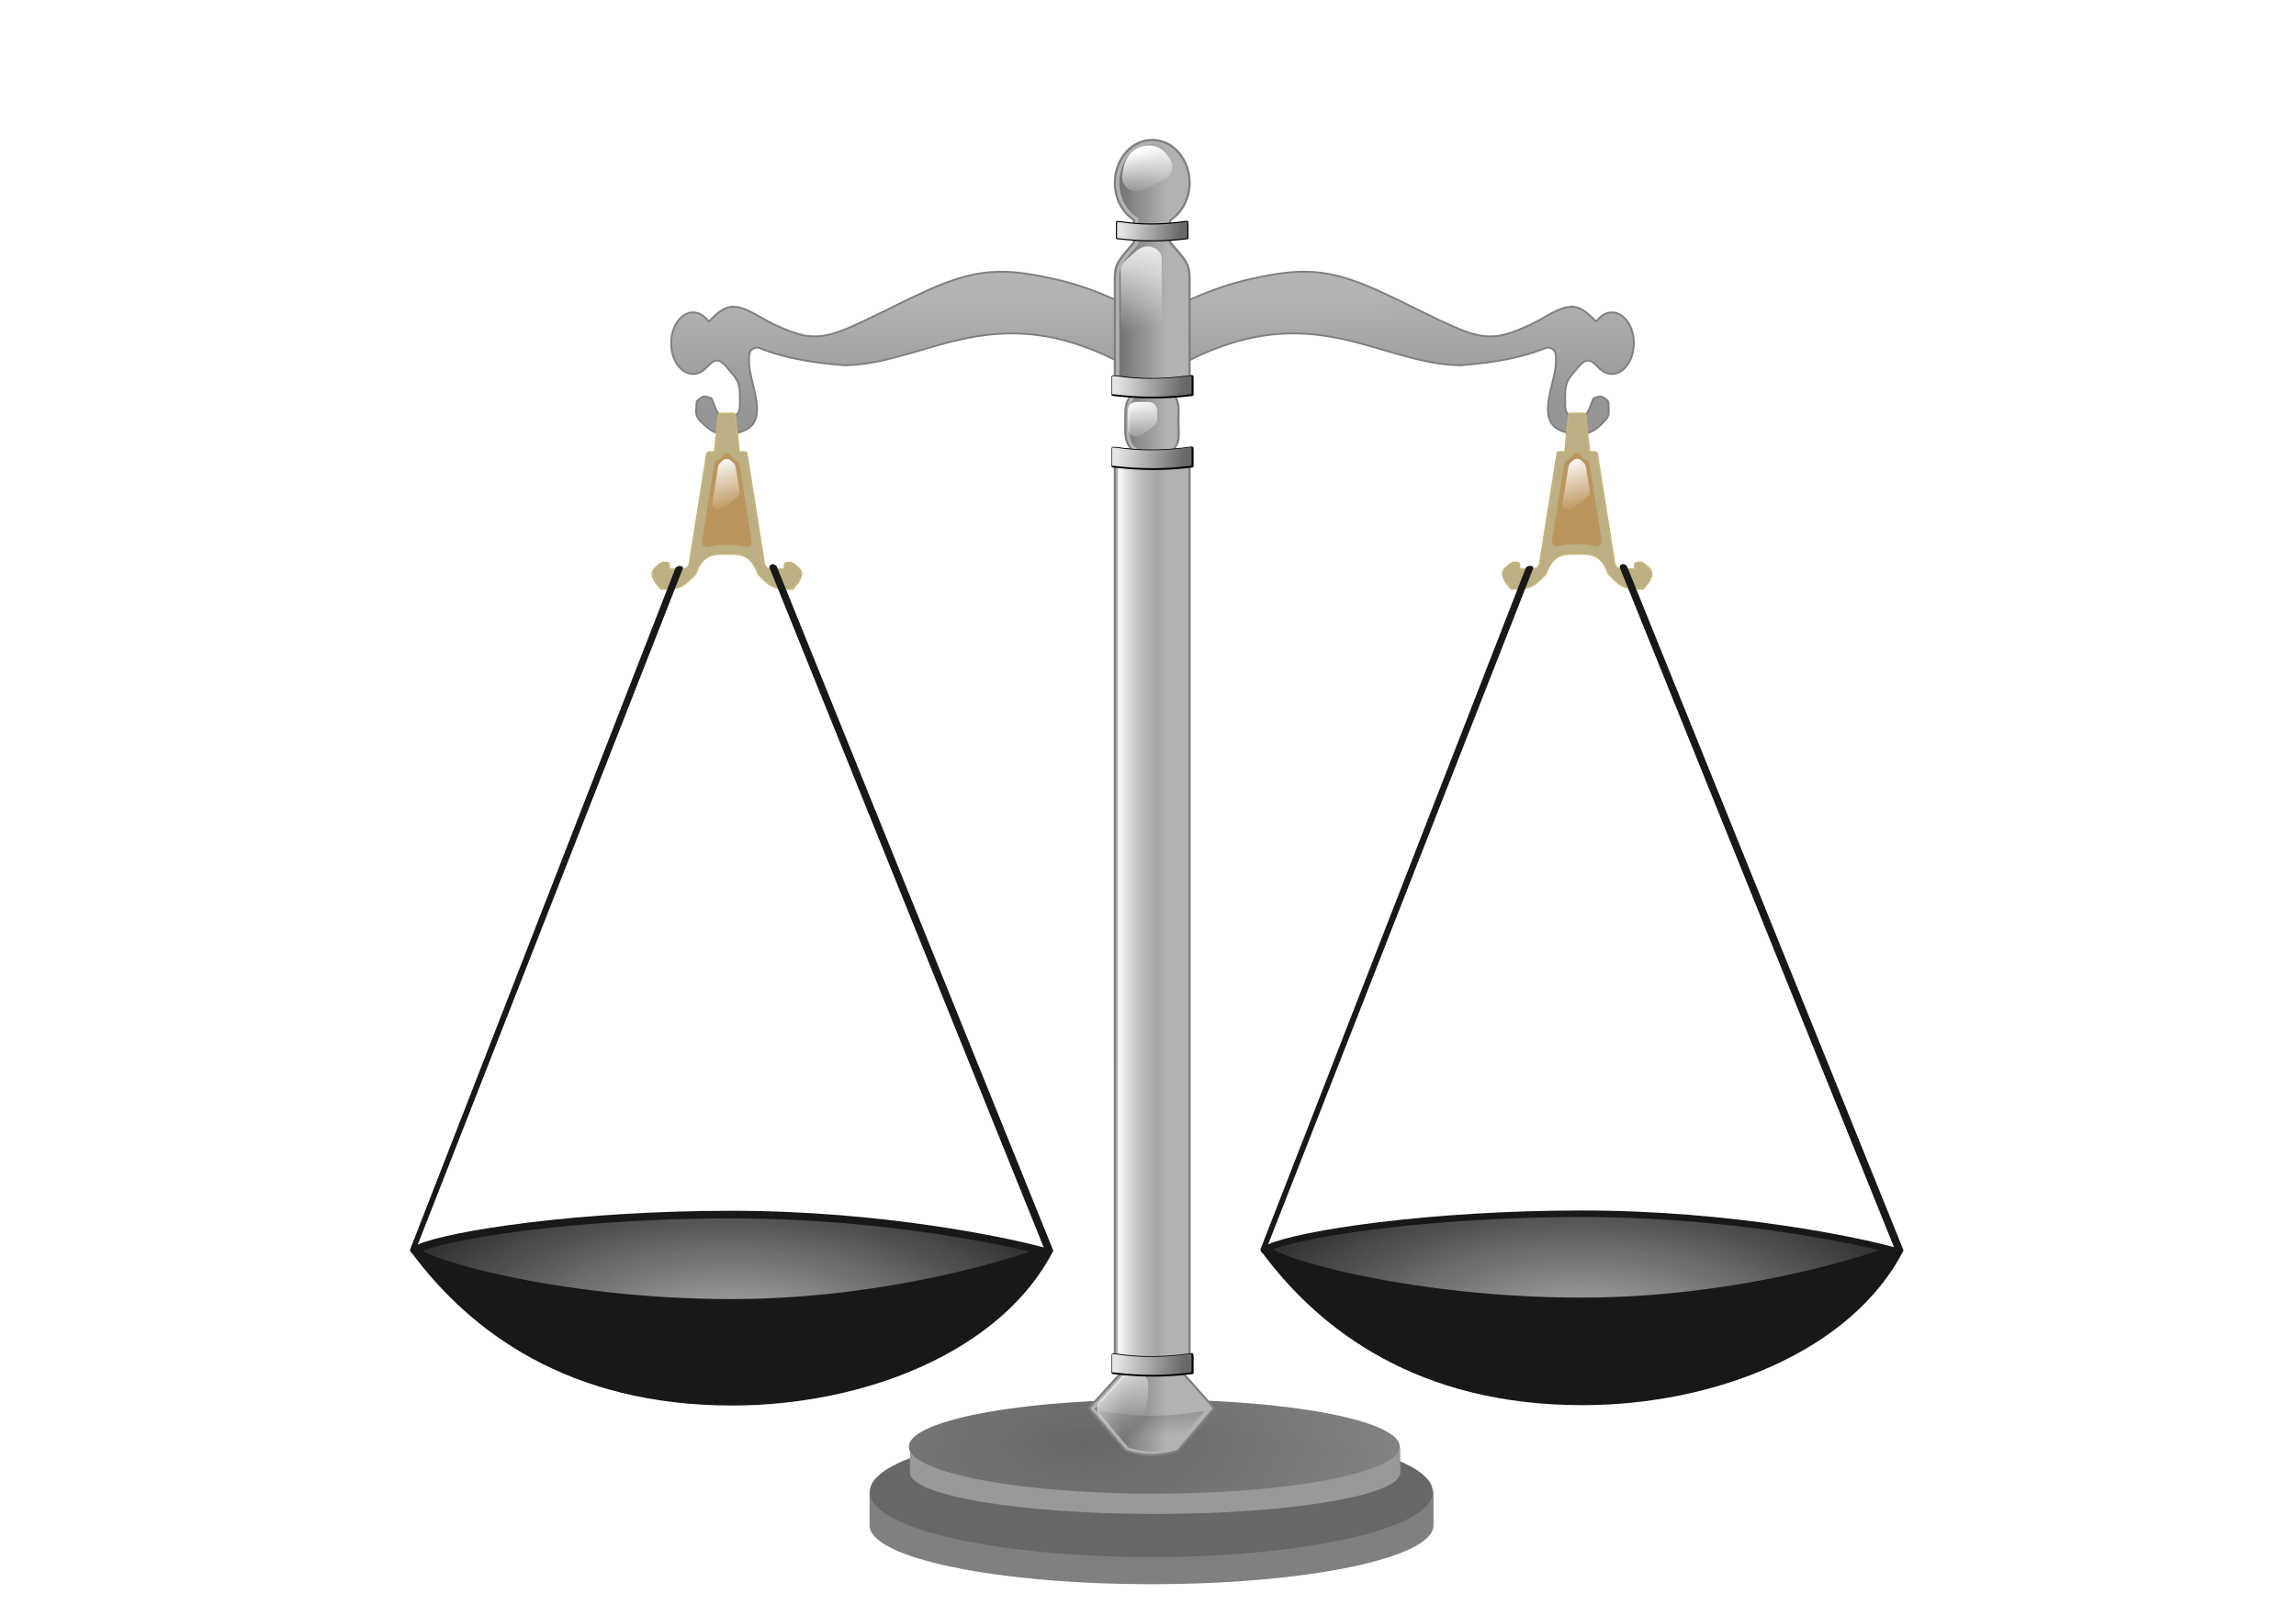 <?xml version="1.0" encoding="UTF-8" standalone="no"?>
<svg
   xmlns:dc="http://purl.org/dc/elements/1.1/"
   xmlns:cc="http://creativecommons.org/ns#"
   xmlns:rdf="http://www.w3.org/1999/02/22-rdf-syntax-ns#"
   xmlns:svg="http://www.w3.org/2000/svg"
   xmlns="http://www.w3.org/2000/svg"
   xmlns:xlink="http://www.w3.org/1999/xlink"
   xmlns:sodipodi="http://sodipodi.sourceforge.net/DTD/sodipodi-0.dtd"
   xmlns:inkscape="http://www.inkscape.org/namespaces/inkscape"
   viewBox="0 0 472.441 332.598"
   version="1.1"
   id="svg131"
   sodipodi:docname="scale2.svg"
   width="125mm"
   height="88mm"
   inkscape:version="1.0.2-2 (e86c870879, 2021-01-15)">
  <sodipodi:namedview
     pagecolor="#ffffff"
     bordercolor="#666666"
     borderopacity="1"
     objecttolerance="10"
     gridtolerance="10"
     guidetolerance="10"
     inkscape:pageopacity="0"
     inkscape:pageshadow="2"
     inkscape:window-width="1920"
     inkscape:window-height="1017"
     id="namedview133"
     showgrid="false"
     units="mm"
     inkscape:zoom="1.2320187"
     inkscape:cx="32.057334"
     inkscape:cy="95.221009"
     inkscape:window-x="-8"
     inkscape:window-y="-8"
     inkscape:window-maximized="1"
     inkscape:current-layer="svg131" />
  <defs
     id="defs49">
    <filter
       id="o">
      <feGaussianBlur
         stdDeviation="1.604"
         id="feGaussianBlur2" />
    </filter>
    <filter
       id="n" />
    <linearGradient
       id="a">
      <stop
         stop-color="#fff"
         offset="0"
         id="stop6" />
      <stop
         stop-color="#fff"
         stop-opacity="0"
         offset="1"
         id="stop8" />
    </linearGradient>
    <linearGradient
       id="l"
       x1="327.52"
       x2="328.01"
       y1="186.46"
       y2="237.22"
       gradientUnits="userSpaceOnUse">
      <stop
         stop-color="#b3b3b3"
         offset="0"
         id="stop11" />
      <stop
         stop-color="#a9a9a9"
         offset=".337"
         id="stop13" />
      <stop
         stop-color="#969696"
         offset="1"
         id="stop15" />
    </linearGradient>
    <linearGradient
       id="k"
       x1="375.52"
       x2="395.54"
       gradientUnits="userSpaceOnUse">
      <stop
         stop-color="#767676"
         offset="0"
         id="stop18" />
      <stop
         stop-color="#767676"
         stop-opacity="0"
         offset="1"
         id="stop20" />
    </linearGradient>
    <linearGradient
       id="i"
       x1="121.84"
       x2="122.61"
       y1="201.4"
       y2="216.81"
       gradientUnits="userSpaceOnUse">
      <stop
         offset="0"
         id="stop23" />
      <stop
         stop-opacity="0"
         offset="1"
         id="stop25" />
    </linearGradient>
    <linearGradient
       id="b"
       x1="375.43"
       x2="401.66"
       y1="242.74"
       y2="246.19"
       gradientUnits="userSpaceOnUse">
      <stop
         stop-color="#e5e5e5"
         offset="0"
         id="stop28" />
      <stop
         stop-color="#e5e5e5"
         stop-opacity=".456"
         offset="1"
         id="stop30" />
    </linearGradient>
    <linearGradient
       id="j"
       x1="123.44"
       x2="125.44"
       y1="4.964"
       y2="11.752"
       gradientUnits="userSpaceOnUse"
       xlink:href="#a"
       gradientTransform="matrix(1.251,0,0,1.251,80.366,24.698)" />
    <linearGradient
       id="h"
       x1="122.42"
       x2="124.45"
       y1="46.374"
       y2="52.835"
       gradientUnits="userSpaceOnUse"
       xlink:href="#a"
       gradientTransform="matrix(1.251,0,0,1.251,80.366,24.698)" />
    <linearGradient
       id="g"
       x1="121.56"
       x2="125.21"
       y1="19.167"
       y2="34.649"
       gradientUnits="userSpaceOnUse"
       xlink:href="#a"
       gradientTransform="matrix(1.422,0,0,1.251,59.903,23.697)" />
    <linearGradient
       id="f"
       x1="119.57"
       x2="126.18"
       gradientUnits="userSpaceOnUse"
       xlink:href="#a"
       gradientTransform="matrix(1.251,0,0,1.251,80.366,24.698)" />
    <linearGradient
       id="d"
       x1="53.239"
       x2="55.497"
       y1="55.698"
       y2="64.126"
       gradientUnits="userSpaceOnUse"
       xlink:href="#a" />
    <linearGradient
       id="m"
       x1="116.65"
       x2="123.94"
       y1="205.69"
       y2="213.89"
       gradientUnits="userSpaceOnUse"
       xlink:href="#a"
       gradientTransform="matrix(1.251,0,0,1.251,80.366,24.698)" />
    <radialGradient
       id="e"
       cx="314.95"
       cy="573.63"
       r="75.928"
       gradientTransform="matrix(-0.006,0.555,-1.105,-0.013,858.21,129.145)"
       gradientUnits="userSpaceOnUse">
      <stop
         stop-color="#666"
         offset="0"
         id="stop39" />
      <stop
         stop-color="#898989"
         offset="1"
         id="stop41" />
    </radialGradient>
    <radialGradient
       id="c"
       cx="128.09"
       cy="670.47"
       r="137"
       gradientTransform="matrix(0.011,-0.61,1.402,0.024,-740.58,716.79)"
       gradientUnits="userSpaceOnUse">
      <stop
         stop-color="#b2b2b2"
         offset="0"
         id="stop44" />
      <stop
         stop-color="#b2b2b2"
         stop-opacity="0"
         offset="1"
         id="stop46" />
    </radialGradient>
    <linearGradient
       inkscape:collect="always"
       xlink:href="#b"
       id="linearGradient960"
       gradientUnits="userSpaceOnUse"
       x1="375.43"
       y1="242.74"
       x2="401.66"
       y2="246.19" />
    <linearGradient
       inkscape:collect="always"
       xlink:href="#b"
       id="linearGradient962"
       gradientUnits="userSpaceOnUse"
       x1="375.43"
       y1="242.74"
       x2="401.66"
       y2="246.19"
       gradientTransform="matrix(0.456,0,0,0.456,59.673,-63.68)" />
    <linearGradient
       inkscape:collect="always"
       xlink:href="#b"
       id="linearGradient964"
       gradientUnits="userSpaceOnUse"
       x1="375.43"
       y1="242.74"
       x2="401.66"
       y2="246.19" />
    <linearGradient
       inkscape:collect="always"
       xlink:href="#a"
       id="linearGradient966"
       gradientUnits="userSpaceOnUse"
       x1="53.239"
       y1="55.698"
       x2="55.497"
       y2="64.126"
       gradientTransform="matrix(1.251,0,0,1.251,80.366,24.698)" />
    <radialGradient
       inkscape:collect="always"
       xlink:href="#c"
       id="radialGradient968"
       gradientUnits="userSpaceOnUse"
       gradientTransform="matrix(0.005,-0.278,0.639,0.011,-277.918,302.713)"
       cx="128.09"
       cy="670.47"
       r="137" />
    <radialGradient
       inkscape:collect="always"
       xlink:href="#c"
       id="radialGradient970"
       gradientUnits="userSpaceOnUse"
       gradientTransform="matrix(0.011,-0.61,1.402,0.024,-740.58,716.79)"
       cx="128.09"
       cy="670.47"
       r="137" />
    <linearGradient
       inkscape:collect="always"
       xlink:href="#b"
       id="linearGradient972"
       gradientUnits="userSpaceOnUse"
       x1="375.43"
       y1="242.74"
       x2="401.66"
       y2="246.19" />
  </defs>
  <path
     d="m 294.969,306.197 v 7.761 c 0,6.68 -25.981,12.097 -58.02,12.097 -32.039,0 -58.019,-5.417 -58.019,-12.097 v -7.761 c 0,6.68 25.981,12.098 58.019,12.098 32.038,0 58.02,-5.418 58.02,-12.098 z"
     fill="#808080"
     id="path51"
     style="stroke-width:1.251" />
  <path
     d="m 294.792,307.068 a 57.898,13.294 0 1 1 -115.792,0 57.898,13.294 0 1 1 115.792,0 z"
     fill="#676766"
     fill-rule="evenodd"
     opacity="0.993"
     id="path53"
     style="stroke-width:0.914" />
  <path
     d="m 288.137,297.626 v 5.46 c 0,4.699 -22.591,8.511 -50.452,8.511 -27.861,0 -50.452,-3.812 -50.452,-8.511 v -5.46 c 0,4.699 22.593,8.511 50.452,8.511 27.86,0 50.452,-3.812 50.452,-8.511 z"
     fill="#999999"
     id="path55"
     style="stroke-width:1.251" />
  <path
     d="m 288.026,297.741 a 50.503,9.676 0 1 1 -101.007,0 50.503,9.676 0 1 1 101.007,0 z"
     fill="url(#e)"
     fill-rule="evenodd"
     opacity="0.993"
     id="path57"
     style="fill:url(#e);stroke-width:0.524" />
  <g
     transform="matrix(0.456,0,0,0.456,59.673,-24.033)"
     id="g63">
    <path
       d="m 319.81,174.94 c -9.753,0.156 -19.424,2.585 -32.594,8.562 -14.339,6.508 -25.202,12.595 -36.656,17.344 -13.403,5.556 -19.605,3.402 -30.969,-1.625 -2.56,-1.133 -4.686,-2.328 -6.625,-3.469 -12.277,-7.224 -16.075,-6.642 -23.969,1.5 -1.85,-2.456 -4.364,-3.969 -7.125,-3.969 -5.691,0 -10.312,6.407 -10.312,14.312 0,7.905 4.622,14.312 10.312,14.312 2.38,0 4.566,-1.118 6.312,-3 3.604,-3.889 5.319,-4.137 8.594,-0.188 4.354,5.252 5.812,5.979 5.812,12.75 v 3.562 c 0,3.531 -0.829,5.554 -5.375,5.656 -4.154,0.094 -4.78,-4.075 -6.062,-7.094 -0.471,-1.109 -0.416,-1.383 -1.562,-1.781 -2.84,-0.991 -3.227,-0.841 -5.469,0.938 -1.148,0.909 -1.028,1.081 -1.125,2.531 -0.298,4.458 -0.595,5.612 3.312,9.188 3.17,2.899 5.556,4.727 11,4.5 23.332,-0.985 10.138,-22.131 10.25,-33.062 -0.07,-3.454 0.221,-4.404 0.969,-5 2.112,-1.677 3.241,-0.605 5.562,0.219 7.733,2.745 17.102,5.317 36.031,6.875 6.937,-0.098 13.577,-1.243 20.188,-2.844 16.897,-4.094 33.515,-11.173 53.75,-11.531 14.062,-0.249 29.884,2.74 48.781,12.281 h 32.719 c 18.897,-9.541 34.719,-12.53 48.781,-12.281 20.235,0.358 36.824,7.437 53.719,11.531 6.611,1.601 13.284,2.746 20.219,2.844 18.929,-1.558 28.269,-4.13 36,-6.875 2.323,-0.823 3.483,-1.896 5.594,-0.219 0.748,0.596 1.007,1.546 0.938,5 0.11,10.932 -13.081,32.077 10.25,33.062 5.444,0.227 7.831,-1.601 11,-4.5 3.908,-3.575 3.61,-4.729 3.312,-9.188 -0.098,-1.45 0.022,-1.623 -1.125,-2.531 -2.241,-1.778 -2.598,-1.928 -5.438,-0.938 -1.147,0.399 -1.092,0.672 -1.562,1.781 -1.283,3.019 -1.908,7.188 -6.062,7.094 -4.544,-0.103 -5.375,-2.125 -5.375,-5.656 10e-6,-1.179 0,-2.385 0,-3.562 10e-6,-6.771 1.427,-7.498 5.781,-12.75 3.276,-3.95 4.99,-3.701 8.594,0.188 1.746,1.882 3.934,3 6.312,3 5.692,-1e-5 10.312,-6.407 10.312,-14.312 0,-7.905 -4.621,-14.312 -10.312,-14.312 -2.761,0 -5.276,1.513 -7.125,3.969 -7.895,-8.142 -11.66,-8.724 -23.938,-1.5 -1.938,1.141 -4.096,2.336 -6.656,3.469 -11.362,5.027 -17.536,7.181 -30.938,1.625 -11.456,-4.749 -22.318,-10.835 -36.656,-17.344 -23.413,-10.627 -35.791,-10.085 -57.188,-5.406 -8.957,1.959 -17.763,4.832 -28.438,9.656 h -32.719 c -10.674,-4.824 -19.482,-7.697 -28.438,-9.656 -9.361,-2.047 -17.008,-3.278 -24.594,-3.156 z"
       fill="#808080"
       id="path59" />
    <path
       d="m 319.81,175.78 c -9.622,0.154 -19.143,2.551 -32.25,8.5 -14.304,6.493 -25.172,12.57 -36.688,17.344 -6.78,2.81 -11.849,3.707 -16.656,3.219 -4.807,-0.489 -9.276,-2.325 -14.969,-4.844 -2.603,-1.152 -4.77,-2.385 -6.719,-3.531 -6.097,-3.587 -9.97,-5.112 -13.125,-4.875 -3.155,0.236 -5.906,2.22 -9.812,6.25 -0.174,0.176 -0.416,0.267 -0.662,0.248 -0.246,-0.018 -0.473,-0.143 -0.619,-0.342 -1.73,-2.296 -3.985,-3.625 -6.438,-3.625 -2.529,0 -4.846,1.419 -6.594,3.844 -1.748,2.425 -2.875,5.837 -2.875,9.625 0,3.788 1.127,7.2 2.875,9.625 1.748,2.425 4.065,3.844 6.594,3.844 2.115,0 4.067,-0.972 5.688,-2.719 1.841,-1.987 3.285,-3.24 5,-3.312 0.857,-0.036 1.688,0.27 2.469,0.812 0.78,0.543 1.562,1.325 2.406,2.344 2.16,2.605 3.637,4.106 4.625,5.938 0.988,1.832 1.375,3.898 1.375,7.344 v 3.562 c 0,1.832 -0.177,3.444 -1.156,4.656 -0.979,1.212 -2.634,1.79 -5.031,1.844 -2.36,0.054 -3.95,-1.223 -4.875,-2.781 -0.925,-1.558 -1.394,-3.386 -2,-4.812 -0.25,-0.588 -0.375,-0.915 -0.438,-1 -0.062,-0.085 -0.112,-0.134 -0.625,-0.312 -1.396,-0.487 -2.062,-0.65 -2.531,-0.562 -0.469,0.087 -1.014,0.462 -2.125,1.344 -0.542,0.429 -0.642,0.564 -0.688,0.688 -0.046,0.123 -0.075,0.5 -0.125,1.25 -0.15,2.243 -0.283,3.547 0.031,4.625 0.314,1.078 1.087,2.125 3,3.875 3.145,2.876 5.162,4.5 10.406,4.281 5.702,-0.241 8.999,-1.683 10.844,-3.75 1.845,-2.067 2.365,-4.886 2.188,-8.156 -0.355,-6.542 -3.653,-14.501 -3.594,-20.312 -0.035,-1.752 0.003,-2.88 0.188,-3.75 0.184,-0.87 0.59,-1.505 1.094,-1.906 1.182,-0.939 2.374,-1.199 3.406,-1 1.032,0.199 1.876,0.706 2.969,1.094 7.678,2.725 16.921,5.258 35.75,6.812 h 0.062 c 6.829,-0.102 13.383,-1.225 19.938,-2.812 16.803,-4.071 33.514,-11.201 53.938,-11.562 14.145,-0.251 30.051,2.763 48.969,12.281 h 32.344 c 18.918,-9.518 34.824,-12.532 48.969,-12.281 20.424,0.361 37.105,7.491 53.906,11.562 6.554,1.587 13.142,2.71 19.969,2.812 h 0.062 c 18.829,-1.554 28.042,-4.087 35.719,-6.812 1.094,-0.388 1.962,-0.895 3,-1.094 1.038,-0.199 2.223,0.06 3.406,1 0.508,0.405 0.888,1.038 1.062,1.906 0.174,0.868 0.223,2.031 0.188,3.781 0.059,5.811 -3.239,13.74 -3.594,20.281 -0.177,3.271 0.342,6.089 2.188,8.156 1.845,2.067 5.142,3.509 10.844,3.75 5.245,0.219 7.263,-1.406 10.406,-4.281 1.913,-1.75 2.686,-2.797 3,-3.875 0.314,-1.078 0.181,-2.382 0.031,-4.625 -0.051,-0.75 -0.079,-1.126 -0.125,-1.25 -0.046,-0.124 -0.146,-0.258 -0.688,-0.688 -1.113,-0.883 -1.667,-1.258 -2.125,-1.344 -0.459,-0.086 -1.103,0.075 -2.5,0.562 -0.513,0.178 -0.563,0.228 -0.625,0.312 -0.062,0.085 -0.188,0.412 -0.438,1 -0.606,1.426 -1.075,3.255 -2,4.812 -0.925,1.558 -2.515,2.835 -4.875,2.781 -2.396,-0.054 -4.052,-0.632 -5.031,-1.844 -0.98,-1.212 -1.156,-2.825 -1.156,-4.656 10e-6,-1.179 0,-2.385 0,-3.562 10e-6,-3.445 0.363,-5.511 1.344,-7.344 0.98,-1.833 2.465,-3.332 4.625,-5.938 0.845,-1.019 1.626,-1.801 2.406,-2.344 0.78,-0.543 1.611,-0.849 2.469,-0.812 1.715,0.072 3.159,1.326 5,3.312 1.62,1.746 3.574,2.719 5.688,2.719 2.529,0 4.846,-1.419 6.594,-3.844 1.748,-2.425 2.875,-5.837 2.875,-9.625 0,-3.788 -1.127,-7.2 -2.875,-9.625 -1.748,-2.425 -4.065,-3.844 -6.594,-3.844 -2.453,0 -4.71,1.33 -6.438,3.625 -0.146,0.199 -0.373,0.324 -0.619,0.342 -0.246,0.018 -0.488,-0.073 -0.662,-0.248 -3.908,-4.03 -6.635,-6.014 -9.781,-6.25 -3.146,-0.236 -7.027,1.287 -13.125,4.875 -1.952,1.149 -4.15,2.38 -6.75,3.531 -5.692,2.518 -10.169,4.355 -14.969,4.844 -4.8,0.489 -9.846,-0.409 -16.625,-3.219 -11.518,-4.774 -22.383,-10.851 -36.688,-17.344 -23.301,-10.576 -35.313,-10.042 -56.656,-5.375 -8.901,1.947 -17.651,4.821 -28.281,9.625 -0.109,0.045 -0.226,0.066 -0.344,0.062 h -32.719 c -0.118,0.003 -0.235,-0.018 -0.344,-0.062 -10.63,-4.804 -19.382,-7.678 -28.281,-9.625 -9.336,-2.042 -16.921,-3.245 -24.406,-3.125 z"
       fill="url(#l)"
       id="path61"
       style="fill:url(#l)" />
  </g>
  <path
     d="m 237.083,28.574 c -4.402,0 -7.906,4.091 -7.906,9.046 0,3.305 1.568,6.181 3.917,7.764 v 4.459 c -0.534,0.625 -1.072,1.25 -1.61,1.88 -1.227,1.441 -1.84,2.405 -2.108,3.504 -0.269,1.099 -0.199,2.233 -0.199,4.103 0,7.163 1e-5,14.333 0,21.496 3e-4,0.307 0.249,0.555 0.556,0.556 h 2.778 c -0.484,0.582 -0.835,1.23 -0.983,1.952 -0.225,1.094 -0.199,2.293 -0.199,3.533 0,1.234 -0.047,2.399 0.157,3.476 0.134,0.711 0.474,1.359 0.94,1.937 h -2.692 c -0.307,3.01e-4 -0.555,0.249 -0.556,0.556 V 281.583 c -1.4e-4,0.258 0.177,0.482 0.427,0.541 0.321,0.075 0.649,0.133 0.969,0.199 l -6.496,7.151 c -0.188,0.211 -0.188,0.53 0,0.741 l 7.351,8.433 c 0.066,0.073 0.149,0.127 0.242,0.157 2.02,0.641 3.399,0.897 5.442,0.897 1.535,-1e-5 3.716,-0.359 5.256,-0.897 0.095,-0.034 0.178,-0.093 0.242,-0.171 l 7.222,-8.433 c 0.176,-0.212 0.17,-0.521 -0.014,-0.727 l -6.382,-7.165 c 0.369,-0.06 0.742,-0.119 1.111,-0.185 0.262,-0.048 0.453,-0.275 0.456,-0.541 V 92.834 c -3e-4,-0.307 -0.249,-0.555 -0.556,-0.556 h -2.578 c 0.446,-0.587 0.756,-1.239 0.84,-1.952 0.127,-1.077 0,-2.245 0,-3.462 0,-1.222 0.106,-2.41 -0.043,-3.504 -0.097,-0.711 -0.351,-1.397 -0.798,-1.98 h 2.578 c 0.307,-3e-4 0.555,-0.249 0.556,-0.556 V 59.33 c 0,-1.884 0.061,-3.023 -0.214,-4.117 -0.274,-1.091 -0.875,-2.062 -2.123,-3.504 -0.55,-0.636 -1.105,-1.264 -1.652,-1.895 V 45.426 c 2.384,-1.573 3.989,-4.473 3.989,-7.806 0,-4.955 -3.519,-9.046 -7.92,-9.046 z m -3.86,16.923 c 0.011,0.007 0.017,0.021 0.029,0.028 -0.008,-0.007 -0.021,-0.006 -0.029,-0.014 -6e-5,-0.005 -6e-5,-0.009 0,-0.014 z m 7.635,0.057 c -0.013,0.012 -0.014,0.032 -0.029,0.043 l -0.014,-0.014 z m -7.593,35.043 c 0.005,-0.005 0.023,0.005 0.029,0 -0.012,0.008 -0.017,0.02 -0.029,0.028 0.005,-0.006 -0.005,-0.023 0,-0.028 z m 7.92,12.436 -0.014,0.028 c -0.008,0.008 -0.02,0.007 -0.029,0.014 0.018,-0.013 0.025,-0.03 0.043,-0.043 z"
     fill="#808080"
     id="path65"
     style="stroke-width:0.456" />
  <path
     d="m 237.083,29.031 c -4.12,0 -7.45,3.847 -7.45,8.59 0,3.268 1.583,6.113 3.917,7.564 v 4.815 c -0.572,0.672 -1.151,1.337 -1.724,2.009 -2.423,2.846 -2.194,3.566 -2.194,7.322 v 21.595 h 3.96 c -1.941,1.23 -1.809,3.452 -1.809,5.94 0,2.488 -0.181,4.626 1.695,5.869 h -3.846 V 281.674 c 0.607,0.143 1.202,0.269 1.809,0.37 l -7.08,7.806 7.422,8.519 c 2.016,0.642 3.31,0.883 5.328,0.883 1.472,-1e-5 3.671,-0.362 5.143,-0.883 l 7.294,-8.519 -6.994,-7.849 c 0.664,-0.096 1.33,-0.208 1.994,-0.328 V 92.736 h -3.704 c 1.877,-1.243 1.41,-3.381 1.41,-5.869 0,-2.488 0.416,-4.71 -1.524,-5.94 h 3.818 V 59.331 c 0,-3.781 0.226,-4.476 -2.237,-7.322 -0.581,-0.672 -1.171,-1.337 -1.752,-2.009 V 45.228 c 2.37,-1.439 3.989,-4.309 3.989,-7.607 0,-4.743 -3.346,-8.59 -7.465,-8.59 z"
     fill="#b2b2b2"
     id="path67"
     style="stroke-width:1.251" />
  <path
     transform="matrix(0.456,0,0,0.456,59.673,-24.033)"
     d="m 389.19,117.78 c -8.183,0 -14.969,7.707 -14.969,17.469 0,6.726 3.263,12.532 7.938,15.438 0.403,0.247 0.651,0.684 0.656,1.156 v 10.562 c -0.008,0.323 -0.13,0.633 -0.344,0.875 -1.261,1.481 -2.532,2.94 -3.781,4.406 -2.607,3.061 -3.622,4.789 -4.094,6.719 -0.471,1.93 -0.375,4.321 -0.375,8.469 0,15.328 10e-6,30.672 0,46 h 7.312 c 0.614,-0.007 1.158,0.394 1.332,0.982 0.174,0.588 -0.063,1.221 -0.582,1.549 -1.802,1.142 -2.588,2.587 -3,4.594 -0.412,2.007 -0.344,4.528 -0.344,7.281 0,2.762 -0.091,5.252 0.281,7.219 0.372,1.967 1.073,3.348 2.812,4.5 0.519,0.328 0.756,0.961 0.582,1.549 -0.174,0.588 -0.718,0.989 -1.332,0.982 h -7.062 v 411.97 c 0.941,0.208 1.874,0.437 2.812,0.594 0.489,0.082 0.896,0.421 1.065,0.887 0.168,0.466 0.072,0.987 -0.252,1.363 l -14.719,16.25 15.188,17.438 c 4.123,1.292 6.752,1.781 10.938,1.781 2.919,-2e-5 7.479,-0.76 10.5,-1.781 l 14.969,-17.438 -14.562,-16.344 c -0.325,-0.38 -0.418,-0.906 -0.243,-1.374 0.176,-0.468 0.592,-0.804 1.086,-0.876 1.061,-0.153 2.119,-0.346 3.188,-0.531 v -411.94 h -6.75 c -0.614,0.007 -1.158,-0.394 -1.332,-0.982 -0.174,-0.588 0.063,-1.221 0.582,-1.549 1.713,-1.135 2.237,-2.437 2.469,-4.406 0.232,-1.969 0,-4.498 0,-7.312 0,-2.815 0.21,-5.367 -0.062,-7.375 -0.273,-2.008 -0.881,-3.374 -2.656,-4.5 -0.519,-0.328 -0.756,-0.961 -0.582,-1.549 0.174,-0.588 0.718,-0.989 1.332,-0.982 h 7 v -46 c 0,-4.175 0.106,-6.551 -0.375,-8.469 -0.481,-1.918 -1.537,-3.623 -4.188,-6.688 -1.269,-1.466 -2.562,-2.925 -3.844,-4.406 -0.221,-0.25 -0.343,-0.572 -0.344,-0.906 v -10.469 c -0.006,-0.484 0.243,-0.935 0.656,-1.188 4.745,-2.88 8.094,-8.713 8.094,-15.5 0,-9.759 -6.819,-17.469 -15,-17.469 z"
     fill="url(#k)"
     filter="url(#o)"
     id="path69"
     style="fill:url(#k)" />
  <path
     d="m 128.83,218.31 5.084,-5.935 c -6.754,1.076 -10.805,1.076 -17.559,0 l 5.175,5.935 c 1.406,0.448 2.31,0.616 3.718,0.616 1.027,0 2.556,-0.252 3.582,-0.616 z"
     fill="url(#i)"
     filter="url(#n)"
     opacity="0.803"
     id="path71"
     style="fill:url(#i)"
     transform="matrix(1.251,0,0,1.251,80.366,24.698)" />
  <g
     transform="matrix(1.418,0,0,1.418,59.559,8.754)"
     id="g77">
    <path
       d="m 120.022,48.316 c 3.377,0.521 6.848,0.485 10.392,0 0.738,-0.101 0.787,-0.154 0.787,0.592 v 1.776 c 0,0.696 0.092,0.577 -0.612,0.663 -3.522,0.432 -7.044,0.406 -10.567,0 -0.83,-0.096 -0.745,0.066 -0.745,-0.757 v -1.704 c 0,-0.712 0.034,-0.568 0.745,-0.568 z"
       id="path73" />
    <path
       transform="matrix(0.364,0,0,0.364,-16.537,-38.944)"
       d="m 404.594,239.875 c -0.261,0.019 -0.644,0.086 -1.156,0.156 -9.748,1.334 -19.257,1.428 -28.562,0 h -0.062 c -0.465,-0.002 -0.842,-0.026 -1.094,-0.031 -0.266,-0.006 -0.396,0.042 -0.375,0.031 0.021,-0.011 0.029,-0.075 0,0.094 -0.029,0.169 -0.031,0.485 -0.031,0.969 0,1.56 -10e-6,3.128 0,4.688 0,0.573 -0.013,0.982 0,1.219 0.013,0.237 0.038,0.221 0,0.188 -0.038,-0.033 0.034,0.004 0.312,0.031 0.279,0.027 0.727,0.058 1.312,0.125 9.634,1.111 19.249,1.181 28.875,0 0.496,-0.061 0.872,-0.066 1.094,-0.094 0.222,-0.028 0.241,-0.086 0.188,-0.031 -0.053,0.054 -0.037,0.05 -0.031,-0.156 0.006,-0.206 0,-0.543 0,-1.031 0,-1.624 1e-5,-3.249 0,-4.875 0,-0.502 -0.024,-0.856 -0.062,-1.062 -0.038,-0.207 -0.071,-0.224 -0.062,-0.219 0.009,0.006 -0.083,-0.019 -0.344,0 z"
       fill="url(#b)"
       id="path75"
       style="fill:url(#linearGradient960)" />
  </g>
  <path
     d="m 230.554,45.509 c 4.226,0.651 8.569,0.607 13.004,0 0.924,-0.126 0.984,-0.192 0.984,0.74 v 2.222 c 0,0.872 0.115,0.722 -0.766,0.83 -4.407,0.541 -8.815,0.508 -13.223,0 -1.039,-0.12 -0.932,0.083 -0.932,-0.948 v -2.133 c 0,-0.89 0.042,-0.711 0.932,-0.711 z"
     id="path79"
     style="stroke-width:1.251" />
  <path
     d="m 244.106,45.666 c -0.119,0.009 -0.294,0.039 -0.527,0.071 -4.443,0.608 -8.778,0.651 -13.02,0 h -0.029 c -0.212,-9.12e-4 -0.384,-0.012 -0.499,-0.014 -0.121,-0.003 -0.18,0.019 -0.171,0.014 0.009,-0.005 0.013,-0.034 0,0.043 -0.013,0.077 -0.014,0.221 -0.014,0.442 0,0.711 -10e-6,1.426 0,2.137 0,0.261 -0.006,0.447 0,0.556 0.006,0.108 0.018,0.101 0,0.085 -0.018,-0.015 0.015,0.002 0.142,0.014 0.127,0.012 0.331,0.026 0.598,0.057 4.392,0.506 8.775,0.538 13.163,0 0.226,-0.028 0.397,-0.03 0.499,-0.043 0.101,-0.013 0.11,-0.039 0.086,-0.014 -0.024,0.025 -0.017,0.023 -0.014,-0.071 0.003,-0.094 0,-0.247 0,-0.47 0,-0.74 0,-1.481 0,-2.222 0,-0.229 -0.011,-0.39 -0.029,-0.484 -0.018,-0.094 -0.032,-0.102 -0.029,-0.1 0.004,0.003 -0.038,-0.009 -0.157,0 z"
     fill="url(#b)"
     id="path81"
     style="fill:url(#linearGradient962);stroke-width:0.456" />
  <path
     d="m 236.432,29.938 c -3.488,0 -5.395,3.027 -5.514,6.413 -0.046,1.004 0.428,1.961 1.254,2.533 0.826,0.572 1.889,0.679 2.812,0.282 1.53,-0.646 3.115,-1.393 4.732,-2.307 0.695,-0.396 1.197,-1.059 1.389,-1.835 0.192,-0.776 0.058,-1.597 -0.372,-2.271 -0.756,-1.211 -1.885,-2.815 -4.301,-2.815 z"
     fill="url(#j)"
     fill-rule="evenodd"
     id="path83"
     style="fill:url(#j);stroke-width:1.251" />
  <path
     d="M 230.05,95.476 V 281.887 h 9.541 V 95.476 Z"
     fill="url(#f)"
     fill-rule="evenodd"
     id="path85"
     style="fill:url(#f);stroke-width:1.251" />
  <g
     transform="matrix(1.418,0,0,1.418,59.559,23.477)"
     id="g91">
    <path
       d="m 120.022,48.316 c 3.377,0.521 6.848,0.485 10.392,0 0.738,-0.101 0.787,-0.154 0.787,0.592 v 1.776 c 0,0.696 0.092,0.577 -0.612,0.663 -3.522,0.432 -7.044,0.406 -10.567,0 -0.83,-0.096 -0.745,0.066 -0.745,-0.757 v -1.704 c 0,-0.712 0.034,-0.568 0.745,-0.568 z"
       id="path87" />
    <path
       transform="matrix(0.364,0,0,0.364,-16.537,-38.944)"
       d="m 404.594,239.875 c -0.261,0.019 -0.644,0.086 -1.156,0.156 -9.748,1.334 -19.257,1.428 -28.562,0 h -0.062 c -0.465,-0.002 -0.842,-0.026 -1.094,-0.031 -0.266,-0.006 -0.396,0.042 -0.375,0.031 0.021,-0.011 0.029,-0.075 0,0.094 -0.029,0.169 -0.031,0.485 -0.031,0.969 0,1.56 -10e-6,3.128 0,4.688 0,0.573 -0.013,0.982 0,1.219 0.013,0.237 0.038,0.221 0,0.188 -0.038,-0.033 0.034,0.004 0.312,0.031 0.279,0.027 0.727,0.058 1.312,0.125 9.634,1.111 19.249,1.181 28.875,0 0.496,-0.061 0.872,-0.066 1.094,-0.094 0.222,-0.028 0.241,-0.086 0.188,-0.031 -0.053,0.054 -0.037,0.05 -0.031,-0.156 0.006,-0.206 0,-0.543 0,-1.031 0,-1.624 1e-5,-3.249 0,-4.875 0,-0.502 -0.024,-0.856 -0.062,-1.062 -0.038,-0.207 -0.071,-0.224 -0.062,-0.219 0.009,0.006 -0.083,-0.019 -0.344,0 z"
       fill="url(#b)"
       id="path89"
       style="fill:url(#linearGradient964)" />
  </g>
  <path
     d="m 233.693,82.729 c -0.912,0.077 -1.611,0.844 -1.603,1.76 v 3.637 c 0.005,0.655 0.375,1.253 0.959,1.55 0.585,0.296 1.286,0.242 1.817,-0.142 0.81,-0.584 1.692,-1.173 2.62,-1.955 0.393,-0.33 0.622,-0.816 0.626,-1.33 v -1.76 c 0.002,-0.467 -0.182,-0.916 -0.513,-1.247 -0.33,-0.33 -0.779,-0.515 -1.247,-0.513 h -2.503 z"
     fill="url(#h)"
     fill-rule="evenodd"
     id="path93"
     style="fill:url(#h);stroke-width:1.251" />
  <path
     d="m 236.024,50.718 c -0.834,0.021 -1.744,0.564 -1.91,0.704 -0.788,0.672 -1.819,1.445 -2.844,2.542 -0.035,0.037 -0.659,0.586 -0.666,1.603 v 17.049 c -0.003,0.574 -0.218,0.903 0.844,1.838 1.063,0.935 1.435,0.745 2.088,0.743 h 2.577 c 0.653,0.002 1.027,0.191 2.088,-0.743 1.061,-0.934 0.846,-1.263 0.844,-1.838 V 53.299 l -0.089,-0.626 c -1e-4,-3.5e-4 -0.067,-0.182 -0.089,-0.235 l -0.089,-0.196 c -0.044,-0.082 -0.067,-0.083 -0.089,-0.117 -0.043,-0.069 -0.052,-0.144 -0.089,-0.196 -0.074,-0.102 -0.08,-0.159 -0.489,-0.508 0.249,0.213 0.492,0.319 -0.267,-0.196 -0.758,-0.514 -1.61,-0.515 -1.822,-0.508 z"
     fill="url(#g)"
     fill-rule="evenodd"
     id="path95"
     style="fill:url(#g);stroke-width:1.334" />
  <path
     d="m 135.923,121.395 c 3.344,0 4.413,0 7.314,-3.133 1.484,-4.097 3.452,-4.097 6.325,-4.097 2.874,0 4.841,0 6.325,4.097 2.901,3.133 3.97,3.133 7.313,3.133 2.509,-2.884 2.561,-4.015 -0.325,-5.784 -1.626,0 -1.626,0 -1.626,1.366 -3.407,0.057 -3.432,0.054 -3.819,-0.964 l -3.545,-22.366 c -0.081,-0.768 -0.344,-0.768 -0.969,-0.785 l -0.687,0.017 -0.677,-6.628 c -0.136,-1.325 -0.136,-1.325 -1.067,-1.325 h -1.848 c -0.932,0 -0.932,0 -1.068,1.325 l -0.677,6.628 -0.687,-0.017 c -0.625,0.017 -0.888,0.017 -0.969,0.785 l -3.545,22.366 c -0.388,1.018 -0.412,1.021 -3.819,0.964 0,-1.366 0,-1.366 -1.625,-1.366 -2.887,1.769 -2.834,2.9 -0.325,5.784 z"
     fill="#c5b37b"
     id="path97"
     style="stroke-width:1.251" />
  <path
     d="m 148.134,85.31 c 0.006,-0.008 -0.088,0.314 -0.156,0.978 l -0.704,6.648 c -0.008,0.071 -0.035,0.139 -0.078,0.196 -0.041,0.052 -0.095,0.092 -0.156,0.117 -0.061,0.025 -0.128,0.043 -0.196,0.039 l -0.626,-0.039 h -0.039 c -0.266,0.011 -0.414,0.029 -0.43,0.039 -0.016,0.01 -0.082,0.052 -0.117,0.391 6.5e-4,0.013 6.5e-4,0.026 0,0.039 l -3.558,22.368 -0.039,0.078 c -0.097,0.254 -0.156,0.455 -0.313,0.665 -0.157,0.21 -0.409,0.353 -0.704,0.43 -0.59,0.155 -1.424,0.146 -3.128,0.117 -0.104,2.4e-4 -0.203,-0.041 -0.277,-0.114 -0.073,-0.073 -0.115,-0.173 -0.114,-0.277 0,-0.341 -0.018,-0.596 -0.039,-0.743 -0.021,-0.147 -0.033,-0.151 -0.039,-0.156 -0.006,-0.005 -0.075,-0.06 -0.274,-0.078 -0.164,-0.015 -0.438,8e-4 -0.743,0 -0.674,0.417 -1.176,0.79 -1.486,1.134 -0.319,0.354 -0.457,0.647 -0.469,0.978 -0.023,0.641 0.561,1.542 1.721,2.894 1.516,-0.002 2.531,-0.013 3.441,-0.352 0.953,-0.355 1.915,-1.105 3.324,-2.62 0.006,-0.017 0.033,-0.022 0.039,-0.039 0.749,-1.987 1.623,-3.124 2.737,-3.676 1.147,-0.568 2.434,-0.547 3.871,-0.547 1.437,0 2.695,-0.021 3.832,0.547 1.105,0.552 1.989,1.69 2.737,3.676 l 0.039,0.039 c 1.408,1.515 2.371,2.265 3.324,2.62 0.91,0.339 1.926,0.35 3.441,0.352 1.159,-1.352 1.744,-2.253 1.721,-2.894 -0.012,-0.331 -0.15,-0.624 -0.469,-0.978 -0.31,-0.344 -0.812,-0.717 -1.486,-1.134 -0.306,8e-4 -0.579,-0.015 -0.743,0 -0.198,0.019 -0.267,0.073 -0.274,0.078 -0.006,0.005 -0.019,0.01 -0.039,0.156 -0.021,0.147 -0.039,0.402 -0.039,0.743 6e-5,0.085 -0.027,0.167 -0.078,0.235 -0.074,0.099 -0.19,0.157 -0.313,0.156 -1.704,0.028 -2.538,0.037 -3.128,-0.117 -0.295,-0.077 -0.547,-0.22 -0.704,-0.43 -0.157,-0.21 -0.216,-0.411 -0.313,-0.665 -0.016,-0.025 -0.029,-0.051 -0.039,-0.078 l -3.558,-22.368 c -6.5e-4,-0.013 -6.5e-4,-0.026 0,-0.039 -0.036,-0.339 -0.1,-0.38 -0.117,-0.391 -0.017,-0.011 -0.164,-0.028 -0.43,-0.039 h -0.039 l -0.626,0.039 c -0.117,0.01 -0.231,-0.033 -0.313,-0.117 -0.065,-0.062 -0.106,-0.145 -0.117,-0.235 l -0.704,-6.648 c -0.068,-0.664 -0.162,-0.985 -0.156,-0.978 0.003,0.004 0.041,0.013 -0.039,0 -0.08,-0.013 -0.237,0 -0.469,0 h -0.899 -0.939 c -0.233,0 -0.389,-0.013 -0.469,0 -0.08,0.013 -0.042,0.004 -0.039,0 z"
     fill="#a0a0a0"
     fill-opacity="0.232"
     id="path99"
     style="stroke-width:1.251" />
  <path
     d="m 149.418,93.29 c -0.323,0.046 -0.604,0.252 -0.755,0.541 -0.229,0.431 -0.599,0.766 -1.054,0.94 -0.346,0.123 -0.594,0.421 -0.655,0.783 l -2.507,15.898 c -6e-5,0.005 -6e-5,0.01 0,0.014 -0.047,0.337 0.086,0.687 0.356,0.912 0.27,0.225 0.629,0.297 0.969,0.185 h 0.014 c 1.316,-0.446 2.554,-0.413 3.775,-0.413 1.221,0 2.459,-0.033 3.775,0.413 h 0.014 c 0.34,0.112 0.699,0.04 0.969,-0.185 0.27,-0.225 0.403,-0.575 0.356,-0.912 6e-5,-0.005 6e-5,-0.01 0,-0.014 l -2.507,-15.912 c -0.061,-0.362 -0.323,-0.675 -0.67,-0.798 -0.455,-0.172 -0.824,-0.499 -1.054,-0.926 -0.194,-0.367 -0.585,-0.572 -0.997,-0.527 z"
     fill="#bc955d"
     id="path101"
     style="stroke-width:0.456" />
  <path
     d="m 149.463,94.46 c -0.294,0.021 -0.572,0.145 -0.782,0.352 -0.281,0.264 -0.376,0.367 -0.352,0.352 -0.297,0.195 -0.497,0.508 -0.547,0.86 l -1.212,7.508 c -0.068,0.492 0.164,0.977 0.59,1.232 0.426,0.256 0.963,0.232 1.365,-0.059 1.019,-0.794 2.08,-1.464 3.246,-2.503 0.317,-0.286 0.464,-0.714 0.391,-1.134 l -0.821,-5.044 c -0.051,-0.352 -0.25,-0.665 -0.547,-0.86 -0.007,-0.005 -0.161,-0.148 -0.43,-0.391 -0.246,-0.22 -0.57,-0.332 -0.899,-0.313 z"
     fill="url(#d)"
     id="path103"
     style="fill:url(#linearGradient966);stroke-width:1.251" />
  <path
     d="m 158.966,116.124 c -0.364,0.021 -0.692,0.287 -0.626,0.743 l 56.427,139.875 c -6.948,-1.917 -32.973,-7.547 -64.209,-7.547 -31.653,0 -58.085,4.116 -64.6,6.961 L 140.548,116.906 c -0.073,-0.64 -1.432,-0.523 -1.603,0.117 L 84.355,257.25 c 0.002,0.046 0.032,0.074 0.039,0.117 0.021,0.139 0.088,0.245 0.156,0.352 0.077,0.12 0.145,0.227 0.274,0.313 0.035,0.024 0.078,0.057 0.117,0.078 0.005,0.004 -0.005,0.035 0,0.039 11.774,15.705 31.84,31.127 65.695,31.127 27.109,1e-5 55.449,-11.005 66.125,-31.909 h -0.039 L 159.943,116.867 c -0.185,-0.559 -0.614,-0.764 -0.978,-0.743 z"
     fill="#181818"
     id="path105"
     style="stroke-width:1.251" />
  <path
     d="m 150.56,250.756 c -18.193,0 -34.676,1.369 -46.569,3.063 -5.946,0.847 -10.753,1.785 -14.003,2.65 -1.369,0.364 -2.282,0.705 -3.034,1.011 0.762,0.397 1.744,0.841 3.162,1.353 3.248,1.173 8.04,2.524 13.974,3.789 11.868,2.53 28.323,4.744 46.469,4.744 18.113,0 34.552,-2.759 46.442,-5.57 5.944,-1.405 10.754,-2.828 14.06,-3.917 0.35,-0.115 0.482,-0.177 0.798,-0.285 -0.27,-0.065 -0.376,-0.102 -0.67,-0.171 -3.312,-0.777 -8.133,-1.777 -14.088,-2.764 -11.91,-1.973 -28.378,-3.903 -46.537,-3.903 z"
     fill="url(#c)"
     id="path107"
     style="fill:url(#radialGradient968);stroke-width:0.456" />
  <g
     transform="matrix(1.251,0,0,1.251,255.352,24.698)"
     id="g121">
    <path
       d="m 44.398,77.275 c 2.672,0 3.526,0 5.845,-2.504 1.186,-3.274 2.759,-3.274 5.055,-3.274 2.296,0 3.869,0 5.055,3.274 2.318,2.504 3.173,2.504 5.845,2.504 2.005,-2.304 2.047,-3.209 -0.26,-4.622 -1.299,0 -1.299,0 -1.299,1.092 -2.722,0.045 -2.743,0.043 -3.052,-0.77 L 58.754,55.1 c -0.065,-0.614 -0.275,-0.614 -0.774,-0.628 l -0.549,0.014 -0.541,-5.297 c -0.108,-1.059 -0.108,-1.059 -0.853,-1.059 h -1.477 c -0.745,0 -0.745,0 -0.853,1.059 L 53.165,54.486 52.616,54.472 c -0.5,0.014 -0.71,0.014 -0.774,0.628 l -2.833,17.874 c -0.31,0.813 -0.329,0.816 -3.052,0.77 0,-1.092 0,-1.092 -1.299,-1.092 -2.307,1.414 -2.265,2.318 -0.26,4.622 z"
       fill="#c5b37b"
       id="path109" />
    <path
       d="m 54.156,48.438 c 0.005,-0.006 -0.071,0.251 -0.125,0.781 l -0.562,5.312 c -0.006,0.057 -0.028,0.111 -0.062,0.156 -0.033,0.041 -0.076,0.074 -0.125,0.094 -0.049,0.02 -0.102,0.035 -0.156,0.031 l -0.5,-0.031 h -0.031 c -0.213,0.009 -0.331,0.023 -0.344,0.031 -0.013,0.008 -0.065,0.042 -0.094,0.312 5.2e-4,0.01 5.2e-4,0.021 0,0.031 l -2.844,17.875 -0.031,0.062 c -0.077,0.203 -0.125,0.364 -0.25,0.531 -0.125,0.168 -0.327,0.282 -0.562,0.344 -0.471,0.124 -1.138,0.116 -2.5,0.094 -0.083,1.9e-4 -0.163,-0.033 -0.221,-0.091 -0.059,-0.059 -0.092,-0.138 -0.091,-0.221 0,-0.272 -0.015,-0.477 -0.031,-0.594 -0.016,-0.117 -0.026,-0.121 -0.031,-0.125 -0.005,-0.004 -0.06,-0.048 -0.219,-0.062 -0.131,-0.012 -0.35,6.4e-4 -0.594,0 -0.539,0.334 -0.94,0.632 -1.188,0.906 -0.255,0.283 -0.366,0.517 -0.375,0.781 -0.018,0.512 0.449,1.232 1.375,2.312 1.211,-0.001 2.023,-0.01 2.75,-0.281 0.762,-0.284 1.531,-0.883 2.656,-2.094 0.005,-0.014 0.026,-0.018 0.031,-0.031 0.598,-1.588 1.297,-2.497 2.188,-2.938 0.916,-0.454 1.945,-0.438 3.094,-0.438 1.148,0 2.153,-0.017 3.062,0.438 0.883,0.441 1.59,1.35 2.188,2.938 l 0.031,0.031 c 1.125,1.211 1.895,1.81 2.656,2.094 0.727,0.271 1.539,0.28 2.75,0.281 0.927,-1.08 1.393,-1.8 1.375,-2.312 C 67.365,74.392 67.255,74.158 67,73.875 c -0.248,-0.275 -0.649,-0.573 -1.188,-0.906 -0.244,6.4e-4 -0.463,-0.012 -0.594,0 -0.159,0.015 -0.214,0.058 -0.219,0.062 -0.005,0.004 -0.015,0.008 -0.031,0.125 -0.016,0.117 -0.031,0.321 -0.031,0.594 5e-5,0.068 -0.022,0.133 -0.062,0.188 -0.059,0.079 -0.152,0.125 -0.25,0.125 -1.362,0.023 -2.029,0.03 -2.5,-0.094 -0.236,-0.062 -0.437,-0.176 -0.562,-0.344 -0.125,-0.168 -0.173,-0.328 -0.25,-0.531 -0.013,-0.02 -0.023,-0.041 -0.031,-0.062 l -2.844,-17.875 c -5.2e-4,-0.01 -5.2e-4,-0.021 0,-0.031 C 58.409,54.854 58.358,54.821 58.344,54.812 58.33,54.804 58.213,54.79 58,54.781 h -0.031 l -0.5,0.031 c -0.093,0.008 -0.185,-0.027 -0.25,-0.094 C 57.167,54.669 57.134,54.603 57.125,54.531 l -0.562,-5.312 c -0.054,-0.53 -0.13,-0.787 -0.125,-0.781 0.002,0.003 0.033,0.01 -0.031,0 -0.064,-0.01 -0.189,0 -0.375,0 h -0.719 -0.75 c -0.186,0 -0.311,-0.01 -0.375,0 -0.064,0.01 -0.034,0.003 -0.031,0 z"
       fill="#a0a0a0"
       fill-opacity="0.232"
       id="path111" />
    <path
       transform="matrix(0.364,0,0,0.364,-16.537,-38.944)"
       d="m 196.875,257.375 c -0.709,0.101 -1.325,0.552 -1.656,1.188 -0.501,0.946 -1.313,1.681 -2.312,2.062 -0.76,0.269 -1.303,0.924 -1.438,1.719 l -5.5,34.875 c -1.3e-4,0.01 -1.3e-4,0.021 0,0.031 -0.102,0.738 0.189,1.506 0.781,2 0.593,0.494 1.38,0.652 2.125,0.406 h 0.031 c 2.886,-0.978 5.603,-0.906 8.281,-0.906 2.678,0 5.395,-0.071 8.281,0.906 H 205.5 c 0.745,0.246 1.532,0.088 2.125,-0.406 0.593,-0.494 0.884,-1.262 0.781,-2 1.3e-4,-0.01 1.3e-4,-0.021 0,-0.031 l -5.5,-34.906 c -0.134,-0.795 -0.709,-1.481 -1.469,-1.75 -0.998,-0.377 -1.808,-1.095 -2.312,-2.031 -0.424,-0.806 -1.282,-1.255 -2.188,-1.156 z"
       fill="#bc955d"
       id="path113" />
    <path
       d="m 55.219,55.75 c -0.235,0.016 -0.457,0.116 -0.625,0.281 -0.225,0.211 -0.3,0.294 -0.281,0.281 C 54.075,56.468 53.915,56.719 53.875,57 l -0.969,6 c -0.054,0.393 0.131,0.781 0.472,0.985 0.34,0.204 0.77,0.186 1.091,-0.047 0.814,-0.635 1.662,-1.17 2.594,-2 0.253,-0.228 0.371,-0.571 0.312,-0.906 L 56.719,57 C 56.678,56.719 56.519,56.468 56.281,56.312 56.275,56.309 56.153,56.194 55.938,56 55.741,55.824 55.482,55.734 55.219,55.75 Z"
       fill="url(#d)"
       id="path115"
       style="fill:url(#d)" />
    <path
       d="m 62.812,73.062 c -0.291,0.017 -0.553,0.229 -0.5,0.594 l 45.094,111.781 c -5.553,-1.532 -26.35,-6.031 -51.312,-6.031 -25.295,0 -46.419,3.29 -51.625,5.562 L 48.094,73.688 C 48.035,73.176 46.95,73.269 46.812,73.781 l -43.625,112.062 c 0.001,0.037 0.026,0.059 0.031,0.094 0.017,0.111 0.07,0.196 0.125,0.281 0.062,0.096 0.116,0.181 0.219,0.25 0.028,0.019 0.063,0.045 0.094,0.062 0.004,0.003 -0.004,0.028 0,0.031 9.409,12.55 25.445,24.875 52.5,24.875 21.664,1e-5 44.312,-8.795 52.844,-25.5 h -0.031 L 63.594,73.656 C 63.446,73.21 63.103,73.045 62.812,73.062 Z"
       fill="#181818"
       id="path117" />
    <path
       transform="matrix(0.364,0,0,0.364,-16.537,-38.944)"
       d="m 199.38,602.81 c -39.91,0 -76.069,3.004 -102.16,6.719 -13.044,1.857 -23.589,3.916 -30.719,5.812 -3.002,0.799 -5.007,1.546 -6.656,2.219 1.673,0.872 3.825,1.845 6.938,2.969 7.126,2.572 17.638,5.537 30.656,8.312 26.036,5.551 62.133,10.406 101.94,10.406 39.734,0 75.797,-6.053 101.88,-12.219 13.039,-3.083 23.592,-6.204 30.844,-8.594 0.767,-0.253 1.058,-0.389 1.75,-0.625 -0.592,-0.143 -0.824,-0.224 -1.469,-0.375 -7.266,-1.705 -17.842,-3.898 -30.906,-6.062 -26.128,-4.329 -62.254,-8.562 -102.09,-8.562 z"
       fill="url(#c)"
       id="path119"
       style="fill:url(#radialGradient970)" />
  </g>
  <path
     d="m 232.403,282.51 c -0.589,0.06 -1.133,0.339 -1.525,0.782 l -4.575,5.044 c -0.793,0.892 -0.793,2.236 0,3.128 l 3.715,4.223 c 0.503,0.563 1.245,0.851 1.996,0.773 0.751,-0.077 1.419,-0.51 1.797,-1.164 1.8,-3.154 2.569,-7.042 2.464,-10.519 -0.046,-1.264 -1.082,-2.265 -2.346,-2.268 z"
     fill="url(#m)"
     id="path123"
     style="fill:url(#m);stroke-width:1.251" />
  <g
     transform="matrix(1.418,0,0,1.418,59.559,210.07)"
     id="g129">
    <path
       d="m 120.022,48.316 c 3.377,0.521 6.848,0.485 10.392,0 0.738,-0.101 0.787,-0.154 0.787,0.592 v 1.776 c 0,0.696 0.092,0.577 -0.612,0.663 -3.522,0.432 -7.044,0.406 -10.567,0 -0.83,-0.096 -0.745,0.066 -0.745,-0.757 v -1.704 c 0,-0.712 0.034,-0.568 0.745,-0.568 z"
       id="path125" />
    <path
       transform="matrix(0.364,0,0,0.364,-16.537,-38.944)"
       d="m 404.594,239.875 c -0.261,0.019 -0.644,0.086 -1.156,0.156 -9.748,1.334 -19.257,1.428 -28.562,0 h -0.062 c -0.465,-0.002 -0.842,-0.026 -1.094,-0.031 -0.266,-0.006 -0.396,0.042 -0.375,0.031 0.021,-0.011 0.029,-0.075 0,0.094 -0.029,0.169 -0.031,0.485 -0.031,0.969 0,1.56 -10e-6,3.128 0,4.688 0,0.573 -0.013,0.982 0,1.219 0.013,0.237 0.038,0.221 0,0.188 -0.038,-0.033 0.034,0.004 0.312,0.031 0.279,0.027 0.727,0.058 1.312,0.125 9.634,1.111 19.249,1.181 28.875,0 0.496,-0.061 0.872,-0.066 1.094,-0.094 0.222,-0.028 0.241,-0.086 0.188,-0.031 -0.053,0.054 -0.037,0.05 -0.031,-0.156 0.006,-0.206 0,-0.543 0,-1.031 0,-1.624 1e-5,-3.249 0,-4.875 0,-0.502 -0.024,-0.856 -0.062,-1.062 -0.038,-0.207 -0.071,-0.224 -0.062,-0.219 0.009,0.006 -0.083,-0.019 -0.344,0 z"
       fill="url(#b)"
       id="path127"
       style="fill:url(#linearGradient972)" />
  </g>
</svg>
